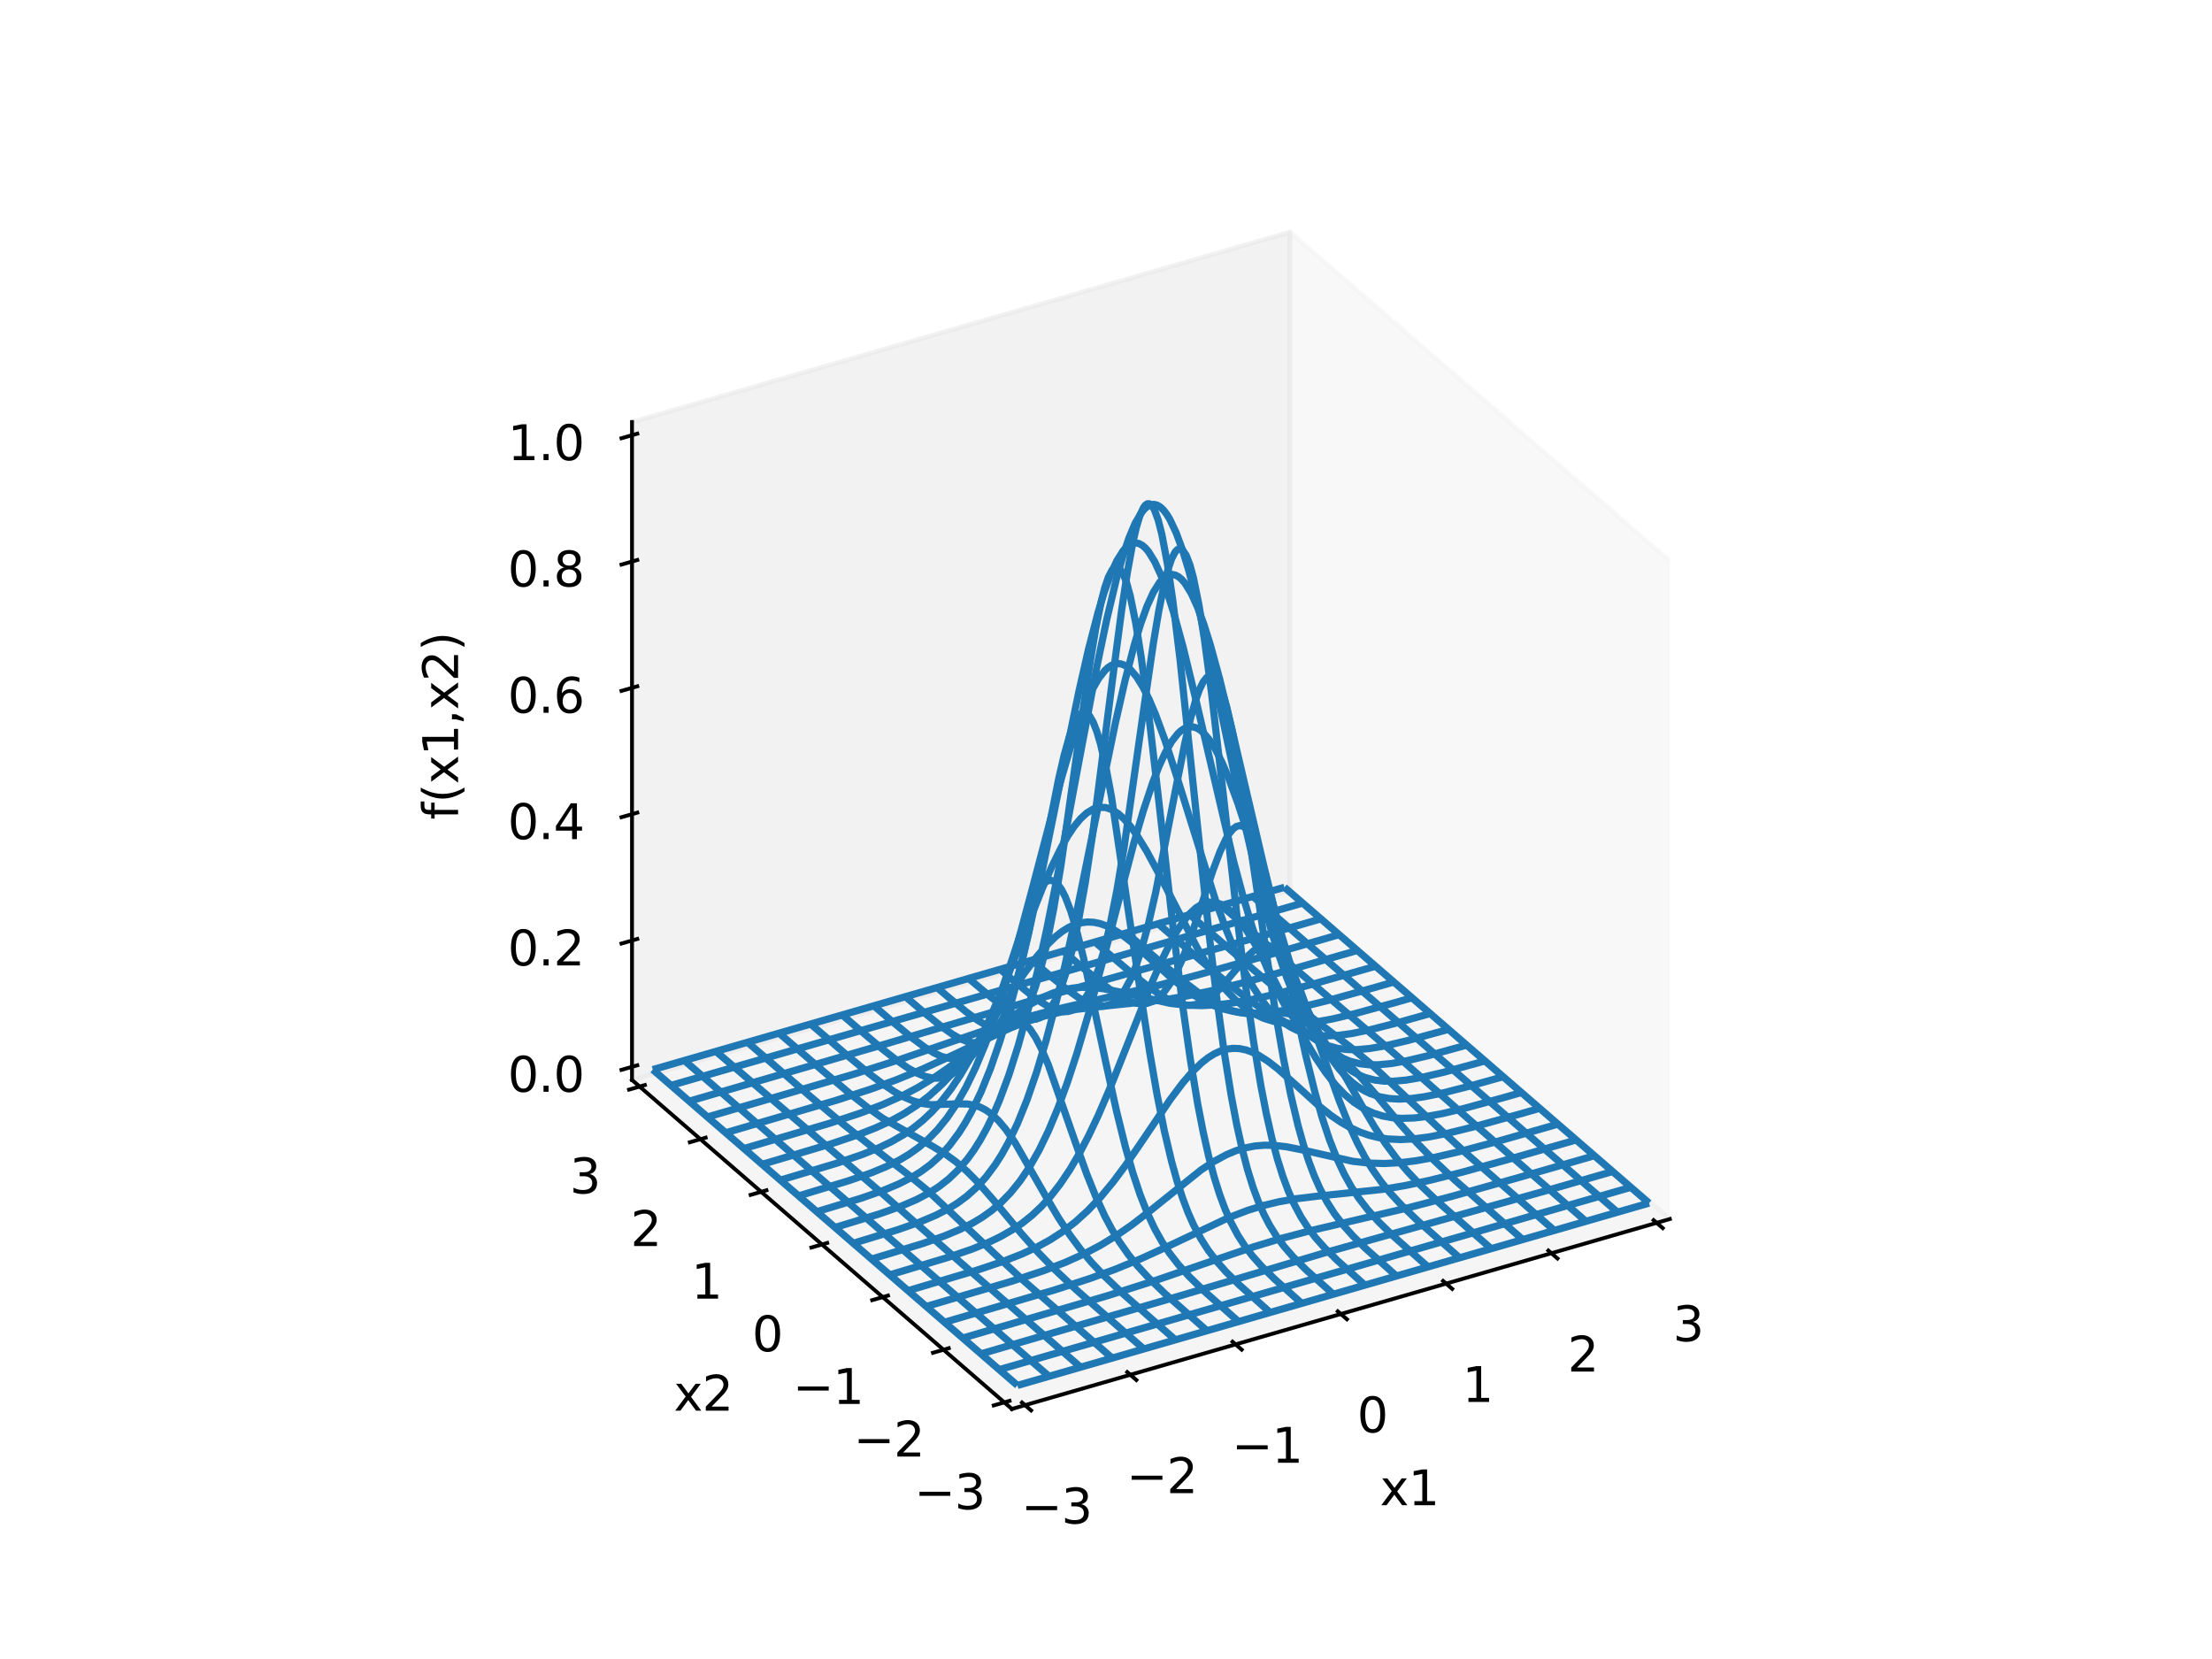 <?xml version="1.0" encoding="utf-8" standalone="no"?>
<!DOCTYPE svg PUBLIC "-//W3C//DTD SVG 1.1//EN"
  "http://www.w3.org/Graphics/SVG/1.1/DTD/svg11.dtd">
<svg xmlns:xlink="http://www.w3.org/1999/xlink" width="460.8pt" height="345.6pt" viewBox="0 0 460.8 345.6" xmlns="http://www.w3.org/2000/svg" version="1.1">
 <defs>
  <style type="text/css">*{stroke-linejoin: round; stroke-linecap: butt}</style>
 </defs>
 <g id="figure_1">
  <g id="patch_1">
   <path d="M 0 345.6 
L 460.8 345.6 
L 460.8 0 
L 0 0 
z
" style="fill: #ffffff"/>
  </g>
  <g id="patch_2">
   <path d="M 103.104 307.584 
L 369.216 307.584 
L 369.216 41.472 
L 103.104 41.472 
z
" style="fill: #ffffff"/>
  </g>
  <g id="pane3d_1">
   <g id="patch_3">
    <path d="M 347.853 253.945 
L 268.721 185.414 
L 268.721 48.353 
L 347.853 116.883 
" style="fill: #f2f2f2; opacity: 0.5; stroke: #f2f2f2; stroke-linejoin: miter"/>
   </g>
  </g>
  <g id="pane3d_2">
   <g id="patch_4">
    <path d="M 131.659 224.98 
L 268.721 185.414 
L 268.721 48.353 
L 131.659 87.919 
" style="fill: #e6e6e6; opacity: 0.5; stroke: #e6e6e6; stroke-linejoin: miter"/>
   </g>
  </g>
  <g id="pane3d_3">
   <g id="patch_5">
    <path d="M 210.792 293.511 
L 347.853 253.945 
L 268.721 185.414 
L 131.659 224.98 
" style="fill: #ececec; opacity: 0.5; stroke: #ececec; stroke-linejoin: miter"/>
   </g>
  </g>
  <g id="axis3d_1">
   <g id="line2d_1">
    <path d="M 347.853 253.945 
L 210.792 293.511 
" style="fill: none; stroke: #000000; stroke-width: 0.8; stroke-linecap: square"/>
   </g>
   <g id="xtick_1">
    <g id="line2d_2">
     <path d="M 212.9 292.172 
L 214.799 293.816 
" style="fill: none; stroke: #000000; stroke-width: 0.8; stroke-linecap: square"/>
    </g>
    <g id="text_1">
     <!-- −3 -->
     <g transform="translate(212.728 317.377) scale(0.1 -0.1)">
      <defs>
       <path id="DejaVuSans-2212" d="M 678 2272 
L 4684 2272 
L 4684 1741 
L 678 1741 
L 678 2272 
z
" transform="scale(0.016)"/>
       <path id="DejaVuSans-33" d="M 2597 2516 
Q 3050 2419 3304 2112 
Q 3559 1806 3559 1356 
Q 3559 666 3084 287 
Q 2609 -91 1734 -91 
Q 1441 -91 1130 -33 
Q 819 25 488 141 
L 488 750 
Q 750 597 1062 519 
Q 1375 441 1716 441 
Q 2309 441 2620 675 
Q 2931 909 2931 1356 
Q 2931 1769 2642 2001 
Q 2353 2234 1838 2234 
L 1294 2234 
L 1294 2753 
L 1863 2753 
Q 2328 2753 2575 2939 
Q 2822 3125 2822 3475 
Q 2822 3834 2567 4026 
Q 2313 4219 1838 4219 
Q 1578 4219 1281 4162 
Q 984 4106 628 3988 
L 628 4550 
Q 988 4650 1302 4700 
Q 1616 4750 1894 4750 
Q 2613 4750 3031 4423 
Q 3450 4097 3450 3541 
Q 3450 3153 3228 2886 
Q 3006 2619 2597 2516 
z
" transform="scale(0.016)"/>
      </defs>
      <use xlink:href="#DejaVuSans-2212"/>
      <use xlink:href="#DejaVuSans-33" x="83.789"/>
     </g>
    </g>
   </g>
   <g id="xtick_2">
    <g id="line2d_3">
     <path d="M 234.83 285.841 
L 236.729 287.486 
" style="fill: none; stroke: #000000; stroke-width: 0.8; stroke-linecap: square"/>
    </g>
    <g id="text_2">
     <!-- −2 -->
     <g transform="translate(234.657 311.046) scale(0.1 -0.1)">
      <defs>
       <path id="DejaVuSans-32" d="M 1228 531 
L 3431 531 
L 3431 0 
L 469 0 
L 469 531 
Q 828 903 1448 1529 
Q 2069 2156 2228 2338 
Q 2531 2678 2651 2914 
Q 2772 3150 2772 3378 
Q 2772 3750 2511 3984 
Q 2250 4219 1831 4219 
Q 1534 4219 1204 4116 
Q 875 4013 500 3803 
L 500 4441 
Q 881 4594 1212 4672 
Q 1544 4750 1819 4750 
Q 2544 4750 2975 4387 
Q 3406 4025 3406 3419 
Q 3406 3131 3298 2873 
Q 3191 2616 2906 2266 
Q 2828 2175 2409 1742 
Q 1991 1309 1228 531 
z
" transform="scale(0.016)"/>
      </defs>
      <use xlink:href="#DejaVuSans-2212"/>
      <use xlink:href="#DejaVuSans-32" x="83.789"/>
     </g>
    </g>
   </g>
   <g id="xtick_3">
    <g id="line2d_4">
     <path d="M 256.759 279.51 
L 258.659 281.155 
" style="fill: none; stroke: #000000; stroke-width: 0.8; stroke-linecap: square"/>
    </g>
    <g id="text_3">
     <!-- −1 -->
     <g transform="translate(256.587 304.716) scale(0.1 -0.1)">
      <defs>
       <path id="DejaVuSans-31" d="M 794 531 
L 1825 531 
L 1825 4091 
L 703 3866 
L 703 4441 
L 1819 4666 
L 2450 4666 
L 2450 531 
L 3481 531 
L 3481 0 
L 794 0 
L 794 531 
z
" transform="scale(0.016)"/>
      </defs>
      <use xlink:href="#DejaVuSans-2212"/>
      <use xlink:href="#DejaVuSans-31" x="83.789"/>
     </g>
    </g>
   </g>
   <g id="xtick_4">
    <g id="line2d_5">
     <path d="M 278.689 273.18 
L 280.588 274.824 
" style="fill: none; stroke: #000000; stroke-width: 0.8; stroke-linecap: square"/>
    </g>
    <g id="text_4">
     <!-- 0 -->
     <g transform="translate(282.707 298.385) scale(0.1 -0.1)">
      <defs>
       <path id="DejaVuSans-30" d="M 2034 4250 
Q 1547 4250 1301 3770 
Q 1056 3291 1056 2328 
Q 1056 1369 1301 889 
Q 1547 409 2034 409 
Q 2525 409 2770 889 
Q 3016 1369 3016 2328 
Q 3016 3291 2770 3770 
Q 2525 4250 2034 4250 
z
M 2034 4750 
Q 2819 4750 3233 4129 
Q 3647 3509 3647 2328 
Q 3647 1150 3233 529 
Q 2819 -91 2034 -91 
Q 1250 -91 836 529 
Q 422 1150 422 2328 
Q 422 3509 836 4129 
Q 1250 4750 2034 4750 
z
" transform="scale(0.016)"/>
      </defs>
      <use xlink:href="#DejaVuSans-30"/>
     </g>
    </g>
   </g>
   <g id="xtick_5">
    <g id="line2d_6">
     <path d="M 300.619 266.849 
L 302.518 268.494 
" style="fill: none; stroke: #000000; stroke-width: 0.8; stroke-linecap: square"/>
    </g>
    <g id="text_5">
     <!-- 1 -->
     <g transform="translate(304.637 292.054) scale(0.1 -0.1)">
      <use xlink:href="#DejaVuSans-31"/>
     </g>
    </g>
   </g>
   <g id="xtick_6">
    <g id="line2d_7">
     <path d="M 322.549 260.519 
L 324.448 262.163 
" style="fill: none; stroke: #000000; stroke-width: 0.8; stroke-linecap: square"/>
    </g>
    <g id="text_6">
     <!-- 2 -->
     <g transform="translate(326.567 285.724) scale(0.1 -0.1)">
      <use xlink:href="#DejaVuSans-32"/>
     </g>
    </g>
   </g>
   <g id="xtick_7">
    <g id="line2d_8">
     <path d="M 344.479 254.188 
L 346.378 255.833 
" style="fill: none; stroke: #000000; stroke-width: 0.8; stroke-linecap: square"/>
    </g>
    <g id="text_7">
     <!-- 3 -->
     <g transform="translate(348.496 279.393) scale(0.1 -0.1)">
      <use xlink:href="#DejaVuSans-33"/>
     </g>
    </g>
   </g>
   <g id="text_8">
    <!-- x1 -->
    <g transform="translate(287.455 313.571) scale(0.1 -0.1)">
     <defs>
      <path id="DejaVuSans-78" d="M 3513 3500 
L 2247 1797 
L 3578 0 
L 2900 0 
L 1881 1375 
L 863 0 
L 184 0 
L 1544 1831 
L 300 3500 
L 978 3500 
L 1906 2253 
L 2834 3500 
L 3513 3500 
z
" transform="scale(0.016)"/>
     </defs>
     <use xlink:href="#DejaVuSans-78"/>
     <use xlink:href="#DejaVuSans-31" x="59.18"/>
    </g>
   </g>
  </g>
  <g id="axis3d_2">
   <g id="line2d_9">
    <path d="M 131.659 224.98 
L 210.792 293.511 
" style="fill: none; stroke: #000000; stroke-width: 0.8; stroke-linecap: square"/>
   </g>
   <g id="xtick_8">
    <g id="line2d_10">
     <path d="M 210.305 291.824 
L 207.016 292.774 
" style="fill: none; stroke: #000000; stroke-width: 0.8; stroke-linecap: square"/>
    </g>
    <g id="text_9">
     <!-- −3 -->
     <g transform="translate(190.466 314.394) scale(0.1 -0.1)">
      <use xlink:href="#DejaVuSans-2212"/>
      <use xlink:href="#DejaVuSans-33" x="83.789"/>
     </g>
    </g>
   </g>
   <g id="xtick_9">
    <g id="line2d_11">
     <path d="M 197.644 280.859 
L 194.355 281.809 
" style="fill: none; stroke: #000000; stroke-width: 0.8; stroke-linecap: square"/>
    </g>
    <g id="text_10">
     <!-- −2 -->
     <g transform="translate(177.804 303.429) scale(0.1 -0.1)">
      <use xlink:href="#DejaVuSans-2212"/>
      <use xlink:href="#DejaVuSans-32" x="83.789"/>
     </g>
    </g>
   </g>
   <g id="xtick_10">
    <g id="line2d_12">
     <path d="M 184.983 269.894 
L 181.694 270.844 
" style="fill: none; stroke: #000000; stroke-width: 0.8; stroke-linecap: square"/>
    </g>
    <g id="text_11">
     <!-- −1 -->
     <g transform="translate(165.143 292.464) scale(0.1 -0.1)">
      <use xlink:href="#DejaVuSans-2212"/>
      <use xlink:href="#DejaVuSans-31" x="83.789"/>
     </g>
    </g>
   </g>
   <g id="xtick_11">
    <g id="line2d_13">
     <path d="M 172.322 258.929 
L 169.032 259.879 
" style="fill: none; stroke: #000000; stroke-width: 0.8; stroke-linecap: square"/>
    </g>
    <g id="text_12">
     <!-- 0 -->
     <g transform="translate(156.672 281.499) scale(0.1 -0.1)">
      <use xlink:href="#DejaVuSans-30"/>
     </g>
    </g>
   </g>
   <g id="xtick_12">
    <g id="line2d_14">
     <path d="M 159.661 247.964 
L 156.371 248.914 
" style="fill: none; stroke: #000000; stroke-width: 0.8; stroke-linecap: square"/>
    </g>
    <g id="text_13">
     <!-- 1 -->
     <g transform="translate(144.011 270.535) scale(0.1 -0.1)">
      <use xlink:href="#DejaVuSans-31"/>
     </g>
    </g>
   </g>
   <g id="xtick_13">
    <g id="line2d_15">
     <path d="M 146.999 236.999 
L 143.71 237.949 
" style="fill: none; stroke: #000000; stroke-width: 0.8; stroke-linecap: square"/>
    </g>
    <g id="text_14">
     <!-- 2 -->
     <g transform="translate(131.349 259.57) scale(0.1 -0.1)">
      <use xlink:href="#DejaVuSans-32"/>
     </g>
    </g>
   </g>
   <g id="xtick_14">
    <g id="line2d_16">
     <path d="M 134.338 226.034 
L 131.049 226.984 
" style="fill: none; stroke: #000000; stroke-width: 0.8; stroke-linecap: square"/>
    </g>
    <g id="text_15">
     <!-- 3 -->
     <g transform="translate(118.688 248.605) scale(0.1 -0.1)">
      <use xlink:href="#DejaVuSans-33"/>
     </g>
    </g>
   </g>
   <g id="text_16">
    <!-- x2 -->
    <g transform="translate(140.362 293.864) scale(0.1 -0.1)">
     <use xlink:href="#DejaVuSans-78"/>
     <use xlink:href="#DejaVuSans-32" x="59.18"/>
    </g>
   </g>
  </g>
  <g id="axis3d_3">
   <g id="line2d_17">
    <path d="M 131.659 224.98 
L 131.659 87.919 
" style="fill: none; stroke: #000000; stroke-width: 0.8; stroke-linecap: square"/>
   </g>
   <g id="xtick_15">
    <g id="line2d_18">
     <path d="M 132.756 221.923 
L 129.466 222.872 
" style="fill: none; stroke: #000000; stroke-width: 0.8; stroke-linecap: square"/>
    </g>
    <g id="text_17">
     <!-- 0.0 -->
     <g transform="translate(105.769 227.434) scale(0.1 -0.1)">
      <defs>
       <path id="DejaVuSans-2e" d="M 684 794 
L 1344 794 
L 1344 0 
L 684 0 
L 684 794 
z
" transform="scale(0.016)"/>
      </defs>
      <use xlink:href="#DejaVuSans-30"/>
      <use xlink:href="#DejaVuSans-2e" x="63.623"/>
      <use xlink:href="#DejaVuSans-30" x="95.41"/>
     </g>
    </g>
   </g>
   <g id="xtick_16">
    <g id="line2d_19">
     <path d="M 132.756 195.607 
L 129.466 196.556 
" style="fill: none; stroke: #000000; stroke-width: 0.8; stroke-linecap: square"/>
    </g>
    <g id="text_18">
     <!-- 0.2 -->
     <g transform="translate(105.769 201.119) scale(0.1 -0.1)">
      <use xlink:href="#DejaVuSans-30"/>
      <use xlink:href="#DejaVuSans-2e" x="63.623"/>
      <use xlink:href="#DejaVuSans-32" x="95.41"/>
     </g>
    </g>
   </g>
   <g id="xtick_17">
    <g id="line2d_20">
     <path d="M 132.756 169.291 
L 129.466 170.241 
" style="fill: none; stroke: #000000; stroke-width: 0.8; stroke-linecap: square"/>
    </g>
    <g id="text_19">
     <!-- 0.4 -->
     <g transform="translate(105.769 174.803) scale(0.1 -0.1)">
      <defs>
       <path id="DejaVuSans-34" d="M 2419 4116 
L 825 1625 
L 2419 1625 
L 2419 4116 
z
M 2253 4666 
L 3047 4666 
L 3047 1625 
L 3713 1625 
L 3713 1100 
L 3047 1100 
L 3047 0 
L 2419 0 
L 2419 1100 
L 313 1100 
L 313 1709 
L 2253 4666 
z
" transform="scale(0.016)"/>
      </defs>
      <use xlink:href="#DejaVuSans-30"/>
      <use xlink:href="#DejaVuSans-2e" x="63.623"/>
      <use xlink:href="#DejaVuSans-34" x="95.41"/>
     </g>
    </g>
   </g>
   <g id="xtick_18">
    <g id="line2d_21">
     <path d="M 132.756 142.975 
L 129.466 143.925 
" style="fill: none; stroke: #000000; stroke-width: 0.8; stroke-linecap: square"/>
    </g>
    <g id="text_20">
     <!-- 0.6 -->
     <g transform="translate(105.769 148.487) scale(0.1 -0.1)">
      <defs>
       <path id="DejaVuSans-36" d="M 2113 2584 
Q 1688 2584 1439 2293 
Q 1191 2003 1191 1497 
Q 1191 994 1439 701 
Q 1688 409 2113 409 
Q 2538 409 2786 701 
Q 3034 994 3034 1497 
Q 3034 2003 2786 2293 
Q 2538 2584 2113 2584 
z
M 3366 4563 
L 3366 3988 
Q 3128 4100 2886 4159 
Q 2644 4219 2406 4219 
Q 1781 4219 1451 3797 
Q 1122 3375 1075 2522 
Q 1259 2794 1537 2939 
Q 1816 3084 2150 3084 
Q 2853 3084 3261 2657 
Q 3669 2231 3669 1497 
Q 3669 778 3244 343 
Q 2819 -91 2113 -91 
Q 1303 -91 875 529 
Q 447 1150 447 2328 
Q 447 3434 972 4092 
Q 1497 4750 2381 4750 
Q 2619 4750 2861 4703 
Q 3103 4656 3366 4563 
z
" transform="scale(0.016)"/>
      </defs>
      <use xlink:href="#DejaVuSans-30"/>
      <use xlink:href="#DejaVuSans-2e" x="63.623"/>
      <use xlink:href="#DejaVuSans-36" x="95.41"/>
     </g>
    </g>
   </g>
   <g id="xtick_19">
    <g id="line2d_22">
     <path d="M 132.756 116.659 
L 129.466 117.609 
" style="fill: none; stroke: #000000; stroke-width: 0.8; stroke-linecap: square"/>
    </g>
    <g id="text_21">
     <!-- 0.8 -->
     <g transform="translate(105.769 122.171) scale(0.1 -0.1)">
      <defs>
       <path id="DejaVuSans-38" d="M 2034 2216 
Q 1584 2216 1326 1975 
Q 1069 1734 1069 1313 
Q 1069 891 1326 650 
Q 1584 409 2034 409 
Q 2484 409 2743 651 
Q 3003 894 3003 1313 
Q 3003 1734 2745 1975 
Q 2488 2216 2034 2216 
z
M 1403 2484 
Q 997 2584 770 2862 
Q 544 3141 544 3541 
Q 544 4100 942 4425 
Q 1341 4750 2034 4750 
Q 2731 4750 3128 4425 
Q 3525 4100 3525 3541 
Q 3525 3141 3298 2862 
Q 3072 2584 2669 2484 
Q 3125 2378 3379 2068 
Q 3634 1759 3634 1313 
Q 3634 634 3220 271 
Q 2806 -91 2034 -91 
Q 1263 -91 848 271 
Q 434 634 434 1313 
Q 434 1759 690 2068 
Q 947 2378 1403 2484 
z
M 1172 3481 
Q 1172 3119 1398 2916 
Q 1625 2713 2034 2713 
Q 2441 2713 2670 2916 
Q 2900 3119 2900 3481 
Q 2900 3844 2670 4047 
Q 2441 4250 2034 4250 
Q 1625 4250 1398 4047 
Q 1172 3844 1172 3481 
z
" transform="scale(0.016)"/>
      </defs>
      <use xlink:href="#DejaVuSans-30"/>
      <use xlink:href="#DejaVuSans-2e" x="63.623"/>
      <use xlink:href="#DejaVuSans-38" x="95.41"/>
     </g>
    </g>
   </g>
   <g id="xtick_20">
    <g id="line2d_23">
     <path d="M 132.756 90.344 
L 129.466 91.293 
" style="fill: none; stroke: #000000; stroke-width: 0.8; stroke-linecap: square"/>
    </g>
    <g id="text_22">
     <!-- 1.0 -->
     <g transform="translate(105.769 95.855) scale(0.1 -0.1)">
      <use xlink:href="#DejaVuSans-31"/>
      <use xlink:href="#DejaVuSans-2e" x="63.623"/>
      <use xlink:href="#DejaVuSans-30" x="95.41"/>
     </g>
    </g>
   </g>
   <g id="text_23">
    <!-- f(x1,x2) -->
    <g transform="translate(95.422 170.757) rotate(-90) scale(0.1 -0.1)">
     <defs>
      <path id="DejaVuSans-66" d="M 2375 4863 
L 2375 4384 
L 1825 4384 
Q 1516 4384 1395 4259 
Q 1275 4134 1275 3809 
L 1275 3500 
L 2222 3500 
L 2222 3053 
L 1275 3053 
L 1275 0 
L 697 0 
L 697 3053 
L 147 3053 
L 147 3500 
L 697 3500 
L 697 3744 
Q 697 4328 969 4595 
Q 1241 4863 1831 4863 
L 2375 4863 
z
" transform="scale(0.016)"/>
      <path id="DejaVuSans-28" d="M 1984 4856 
Q 1566 4138 1362 3434 
Q 1159 2731 1159 2009 
Q 1159 1288 1364 580 
Q 1569 -128 1984 -844 
L 1484 -844 
Q 1016 -109 783 600 
Q 550 1309 550 2009 
Q 550 2706 781 3412 
Q 1013 4119 1484 4856 
L 1984 4856 
z
" transform="scale(0.016)"/>
      <path id="DejaVuSans-2c" d="M 750 794 
L 1409 794 
L 1409 256 
L 897 -744 
L 494 -744 
L 750 256 
L 750 794 
z
" transform="scale(0.016)"/>
      <path id="DejaVuSans-29" d="M 513 4856 
L 1013 4856 
Q 1481 4119 1714 3412 
Q 1947 2706 1947 2009 
Q 1947 1309 1714 600 
Q 1481 -109 1013 -844 
L 513 -844 
Q 928 -128 1133 580 
Q 1338 1288 1338 2009 
Q 1338 2731 1133 3434 
Q 928 4138 513 4856 
z
" transform="scale(0.016)"/>
     </defs>
     <use xlink:href="#DejaVuSans-66"/>
     <use xlink:href="#DejaVuSans-28" x="35.205"/>
     <use xlink:href="#DejaVuSans-78" x="74.219"/>
     <use xlink:href="#DejaVuSans-31" x="133.398"/>
     <use xlink:href="#DejaVuSans-2c" x="197.021"/>
     <use xlink:href="#DejaVuSans-78" x="228.809"/>
     <use xlink:href="#DejaVuSans-32" x="287.988"/>
     <use xlink:href="#DejaVuSans-29" x="351.611"/>
    </g>
   </g>
  </g>
  <g id="axes_1">
   <g id="Line3DCollection_1">
    <path d="M 211.95 288.608 
L 343.529 250.624 
L 343.529 250.624 
" clip-path="url(#p1881618686)" style="fill: none; stroke: #1f77b4; stroke-width: 1.5"/>
    <path d="M 208.152 285.318 
L 339.731 247.335 
L 339.731 247.335 
" clip-path="url(#p1881618686)" style="fill: none; stroke: #1f77b4; stroke-width: 1.5"/>
    <path d="M 204.353 282.029 
L 245.143 270.141 
L 276.722 260.759 
L 322.117 248.032 
L 335.932 244.045 
L 335.932 244.045 
" clip-path="url(#p1881618686)" style="fill: none; stroke: #1f77b4; stroke-width: 1.5"/>
    <path d="M 200.555 278.739 
L 230.818 269.887 
L 240.687 266.748 
L 250.555 263.353 
L 261.081 259.757 
L 267.003 257.96 
L 272.924 256.387 
L 281.476 254.386 
L 293.318 251.609 
L 302.529 249.197 
L 316.345 245.305 
L 332.134 240.756 
L 332.134 240.756 
" clip-path="url(#p1881618686)" style="fill: none; stroke: #1f77b4; stroke-width: 1.5"/>
    <path d="M 196.757 275.449 
L 219.783 268.688 
L 227.02 266.34 
L 232.283 264.427 
L 237.546 262.27 
L 242.809 259.863 
L 255.967 253.648 
L 259.915 252.138 
L 263.204 251.12 
L 266.494 250.33 
L 269.783 249.748 
L 274.388 249.19 
L 288.204 247.741 
L 292.809 246.955 
L 298.073 245.829 
L 304.652 244.174 
L 315.178 241.249 
L 328.336 237.466 
L 328.336 237.466 
" clip-path="url(#p1881618686)" style="fill: none; stroke: #1f77b4; stroke-width: 1.5"/>
    <path d="M 192.958 272.159 
L 210.722 266.918 
L 217.301 264.744 
L 221.906 262.98 
L 225.853 261.203 
L 229.143 259.474 
L 232.432 257.48 
L 235.722 255.211 
L 239.669 252.171 
L 250.195 243.726 
L 252.827 241.985 
L 255.458 240.559 
L 257.432 239.73 
L 259.406 239.123 
L 261.379 238.739 
L 263.353 238.569 
L 265.327 238.595 
L 267.958 238.884 
L 271.248 239.539 
L 281.774 241.917 
L 285.064 242.286 
L 288.353 242.381 
L 291.643 242.211 
L 294.932 241.812 
L 298.88 241.097 
L 304.143 239.873 
L 311.38 237.932 
L 324.537 234.175 
L 324.537 234.175 
" clip-path="url(#p1881618686)" style="fill: none; stroke: #1f77b4; stroke-width: 1.5"/>
    <path d="M 189.16 268.867 
L 203.634 264.562 
L 208.897 262.795 
L 212.844 261.253 
L 216.134 259.726 
L 218.765 258.276 
L 221.397 256.565 
L 224.028 254.536 
L 226.66 252.142 
L 229.292 249.356 
L 231.923 246.175 
L 234.555 242.639 
L 238.502 236.864 
L 243.765 229.073 
L 246.397 225.572 
L 248.371 223.287 
L 250.344 221.379 
L 251.66 220.348 
L 252.976 219.526 
L 254.292 218.923 
L 255.607 218.543 
L 256.923 218.386 
L 258.239 218.449 
L 259.555 218.72 
L 260.871 219.187 
L 262.186 219.832 
L 264.16 221.087 
L 266.134 222.616 
L 269.423 225.535 
L 274.686 230.313 
L 277.318 232.408 
L 279.292 233.759 
L 281.265 234.896 
L 283.239 235.81 
L 285.213 236.501 
L 287.186 236.981 
L 289.16 237.269 
L 291.792 237.39 
L 294.423 237.263 
L 297.713 236.839 
L 301.66 236.061 
L 306.923 234.762 
L 316.134 232.204 
L 320.739 230.884 
L 320.739 230.884 
" clip-path="url(#p1881618686)" style="fill: none; stroke: #1f77b4; stroke-width: 1.5"/>
    <path d="M 185.362 265.574 
L 197.204 262.025 
L 202.467 260.22 
L 205.756 258.888 
L 208.388 257.628 
L 211.02 256.119 
L 212.993 254.77 
L 214.967 253.189 
L 216.941 251.331 
L 218.914 249.151 
L 220.888 246.61 
L 222.862 243.672 
L 224.835 240.318 
L 226.809 236.544 
L 228.783 232.366 
L 231.414 226.248 
L 234.704 217.986 
L 239.967 204.69 
L 241.941 200.181 
L 243.914 196.184 
L 245.23 193.88 
L 246.546 191.911 
L 247.862 190.308 
L 249.178 189.098 
L 250.493 188.298 
L 251.809 187.919 
L 253.125 187.958 
L 254.441 188.409 
L 255.756 189.252 
L 257.072 190.462 
L 258.388 192.006 
L 259.704 193.846 
L 261.678 197.063 
L 264.309 201.954 
L 272.204 217.223 
L 274.178 220.507 
L 276.151 223.414 
L 278.125 225.91 
L 280.099 227.984 
L 282.072 229.647 
L 284.046 230.924 
L 286.02 231.853 
L 287.993 232.474 
L 289.967 232.833 
L 291.941 232.974 
L 294.572 232.894 
L 297.204 232.584 
L 300.493 231.975 
L 305.099 230.879 
L 312.993 228.717 
L 316.941 227.591 
L 316.941 227.591 
" clip-path="url(#p1881618686)" style="fill: none; stroke: #1f77b4; stroke-width: 1.5"/>
    <path d="M 181.563 262.281 
L 192.09 259.093 
L 196.695 257.482 
L 199.984 256.11 
L 202.616 254.784 
L 204.59 253.597 
L 206.563 252.189 
L 208.537 250.504 
L 210.511 248.477 
L 212.484 246.039 
L 214.458 243.121 
L 216.432 239.654 
L 218.405 235.583 
L 220.379 230.866 
L 222.353 225.489 
L 224.326 219.466 
L 226.958 210.532 
L 230.248 198.279 
L 236.169 175.754 
L 238.142 169.005 
L 240.116 163.062 
L 241.432 159.664 
L 242.748 156.791 
L 244.063 154.493 
L 245.379 152.811 
L 246.037 152.211 
L 246.695 151.773 
L 247.353 151.501 
L 248.011 151.393 
L 248.669 151.451 
L 249.327 151.672 
L 249.984 152.054 
L 250.642 152.594 
L 251.958 154.132 
L 253.274 156.246 
L 254.59 158.884 
L 255.905 161.985 
L 257.879 167.353 
L 260.511 175.456 
L 268.405 200.698 
L 270.379 206.172 
L 272.353 211.055 
L 274.327 215.293 
L 276.3 218.87 
L 277.616 220.894 
L 278.932 222.642 
L 280.248 224.129 
L 281.563 225.372 
L 282.879 226.391 
L 284.195 227.206 
L 285.511 227.839 
L 287.484 228.491 
L 289.458 228.845 
L 291.432 228.961 
L 294.063 228.833 
L 296.695 228.475 
L 300.642 227.667 
L 305.905 226.324 
L 313.142 224.297 
L 313.142 224.297 
" clip-path="url(#p1881618686)" style="fill: none; stroke: #1f77b4; stroke-width: 1.5"/>
    <path d="M 177.765 258.988 
L 186.975 256.189 
L 191.581 254.577 
L 194.87 253.194 
L 197.502 251.843 
L 199.475 250.619 
L 201.449 249.152 
L 203.423 247.372 
L 205.397 245.202 
L 207.37 242.554 
L 208.686 240.479 
L 210.002 238.123 
L 211.976 234.007 
L 213.949 229.122 
L 215.923 223.406 
L 217.897 216.827 
L 219.87 209.39 
L 221.844 201.15 
L 224.476 189.105 
L 228.423 169.677 
L 232.37 150.527 
L 234.344 141.863 
L 236.318 134.254 
L 237.633 129.921 
L 238.949 126.274 
L 240.265 123.382 
L 241.581 121.297 
L 242.239 120.569 
L 242.897 120.055 
L 243.554 119.757 
L 244.212 119.675 
L 244.87 119.809 
L 245.528 120.157 
L 246.186 120.716 
L 246.844 121.483 
L 248.16 123.615 
L 249.476 126.502 
L 250.791 130.075 
L 252.107 134.255 
L 254.081 141.464 
L 256.712 152.314 
L 264.607 186.087 
L 266.581 193.435 
L 268.554 200.008 
L 270.528 205.736 
L 272.502 210.598 
L 273.818 213.367 
L 275.133 215.775 
L 276.449 217.84 
L 277.765 219.586 
L 279.081 221.039 
L 280.397 222.225 
L 281.712 223.172 
L 283.028 223.906 
L 284.344 224.455 
L 286.318 224.983 
L 288.291 225.223 
L 290.265 225.239 
L 292.897 225.006 
L 296.186 224.439 
L 300.791 223.356 
L 308.028 221.378 
L 309.344 221.004 
L 309.344 221.004 
" clip-path="url(#p1881618686)" style="fill: none; stroke: #1f77b4; stroke-width: 1.5"/>
    <path d="M 173.967 255.697 
L 183.177 252.885 
L 187.782 251.247 
L 191.072 249.823 
L 193.703 248.416 
L 195.677 247.131 
L 197.651 245.579 
L 199.625 243.685 
L 201.598 241.364 
L 202.914 239.533 
L 204.23 237.44 
L 205.546 235.055 
L 206.861 232.349 
L 208.177 229.294 
L 210.151 224.002 
L 212.125 217.801 
L 214.098 210.656 
L 216.072 202.573 
L 218.046 193.611 
L 220.677 180.503 
L 224.625 159.352 
L 228.572 138.506 
L 230.546 129.08 
L 232.519 120.808 
L 233.835 116.102 
L 235.151 112.148 
L 236.467 109.019 
L 237.782 106.774 
L 238.44 105.995 
L 239.098 105.451 
L 239.756 105.142 
L 240.414 105.071 
L 241.072 105.235 
L 241.73 105.634 
L 242.388 106.264 
L 243.046 107.12 
L 243.703 108.198 
L 245.019 110.988 
L 246.335 114.568 
L 247.651 118.857 
L 249.625 126.414 
L 251.598 135.004 
L 254.888 150.616 
L 259.493 172.49 
L 262.125 183.776 
L 264.098 191.316 
L 266.072 197.95 
L 268.046 203.639 
L 269.361 206.909 
L 270.677 209.775 
L 271.993 212.255 
L 273.309 214.372 
L 274.625 216.154 
L 275.94 217.63 
L 277.256 218.829 
L 278.572 219.781 
L 279.888 220.515 
L 281.203 221.06 
L 283.177 221.577 
L 285.151 221.805 
L 287.125 221.809 
L 289.756 221.561 
L 293.046 220.979 
L 297.651 219.885 
L 305.546 217.713 
L 305.546 217.713 
" clip-path="url(#p1881618686)" style="fill: none; stroke: #1f77b4; stroke-width: 1.5"/>
    <path d="M 170.168 252.409 
L 179.379 249.61 
L 183.984 247.998 
L 187.274 246.615 
L 189.905 245.264 
L 191.879 244.04 
L 193.852 242.573 
L 195.826 240.793 
L 197.8 238.623 
L 199.774 235.975 
L 201.089 233.9 
L 202.405 231.544 
L 204.379 227.428 
L 206.352 222.543 
L 208.326 216.827 
L 210.3 210.248 
L 212.274 202.811 
L 214.247 194.571 
L 216.879 182.526 
L 220.826 163.098 
L 224.774 143.948 
L 226.747 135.284 
L 228.721 127.675 
L 230.037 123.342 
L 231.352 119.695 
L 232.668 116.803 
L 233.984 114.718 
L 234.642 113.99 
L 235.3 113.476 
L 235.958 113.178 
L 236.616 113.096 
L 237.274 113.23 
L 237.931 113.578 
L 238.589 114.137 
L 239.247 114.904 
L 240.563 117.036 
L 241.879 119.923 
L 243.195 123.496 
L 244.51 127.676 
L 246.484 134.885 
L 249.116 145.735 
L 257.01 179.508 
L 258.984 186.856 
L 260.958 193.429 
L 262.931 199.157 
L 264.905 204.019 
L 266.221 206.788 
L 267.537 209.196 
L 268.853 211.261 
L 270.168 213.007 
L 271.484 214.46 
L 272.8 215.646 
L 274.116 216.593 
L 275.431 217.327 
L 276.747 217.876 
L 278.721 218.404 
L 280.695 218.644 
L 282.668 218.66 
L 285.3 218.427 
L 288.589 217.86 
L 293.195 216.777 
L 300.431 214.799 
L 301.747 214.425 
L 301.747 214.425 
" clip-path="url(#p1881618686)" style="fill: none; stroke: #1f77b4; stroke-width: 1.5"/>
    <path d="M 166.37 249.123 
L 176.896 245.935 
L 181.501 244.324 
L 184.791 242.952 
L 187.423 241.626 
L 189.396 240.439 
L 191.37 239.031 
L 193.344 237.346 
L 195.317 235.319 
L 197.291 232.882 
L 199.265 229.963 
L 201.238 226.496 
L 203.212 222.425 
L 205.186 217.708 
L 207.159 212.331 
L 209.133 206.308 
L 211.765 197.374 
L 215.054 185.121 
L 220.975 162.596 
L 222.949 155.847 
L 224.923 149.904 
L 226.238 146.506 
L 227.554 143.633 
L 228.87 141.335 
L 230.186 139.653 
L 230.844 139.053 
L 231.501 138.615 
L 232.159 138.343 
L 232.817 138.236 
L 233.475 138.293 
L 234.133 138.514 
L 234.791 138.896 
L 235.449 139.436 
L 236.765 140.974 
L 238.08 143.088 
L 239.396 145.726 
L 240.712 148.827 
L 242.686 154.195 
L 245.317 162.298 
L 253.212 187.54 
L 255.186 193.014 
L 257.159 197.897 
L 259.133 202.135 
L 261.107 205.712 
L 262.423 207.736 
L 263.738 209.484 
L 265.054 210.971 
L 266.37 212.214 
L 267.686 213.233 
L 269.002 214.048 
L 270.317 214.681 
L 272.291 215.333 
L 274.265 215.687 
L 276.238 215.803 
L 278.87 215.675 
L 281.502 215.318 
L 285.449 214.509 
L 290.712 213.166 
L 297.949 211.139 
L 297.949 211.139 
" clip-path="url(#p1881618686)" style="fill: none; stroke: #1f77b4; stroke-width: 1.5"/>
    <path d="M 162.572 245.838 
L 174.414 242.288 
L 179.677 240.483 
L 182.966 239.151 
L 185.598 237.891 
L 188.229 236.382 
L 190.203 235.033 
L 192.177 233.452 
L 194.15 231.594 
L 196.124 229.415 
L 198.098 226.873 
L 200.072 223.935 
L 202.045 220.581 
L 204.019 216.807 
L 205.993 212.629 
L 208.624 206.511 
L 211.914 198.249 
L 217.177 184.953 
L 219.151 180.444 
L 221.124 176.448 
L 222.44 174.144 
L 223.756 172.174 
L 225.072 170.571 
L 226.387 169.361 
L 227.703 168.562 
L 229.019 168.182 
L 230.335 168.221 
L 231.651 168.672 
L 232.966 169.515 
L 234.282 170.725 
L 235.598 172.269 
L 236.914 174.109 
L 238.887 177.326 
L 241.519 182.217 
L 249.414 197.486 
L 251.387 200.77 
L 253.361 203.677 
L 255.335 206.173 
L 257.308 208.247 
L 259.282 209.91 
L 261.256 211.188 
L 263.229 212.116 
L 265.203 212.737 
L 267.177 213.096 
L 269.151 213.238 
L 271.782 213.157 
L 274.414 212.847 
L 277.703 212.239 
L 282.308 211.142 
L 290.203 208.98 
L 294.151 207.854 
L 294.151 207.854 
" clip-path="url(#p1881618686)" style="fill: none; stroke: #1f77b4; stroke-width: 1.5"/>
    <path d="M 158.773 242.551 
L 173.247 238.247 
L 178.51 236.479 
L 182.457 234.937 
L 185.747 233.41 
L 188.378 231.96 
L 191.01 230.249 
L 193.642 228.22 
L 196.273 225.827 
L 198.905 223.04 
L 201.536 219.859 
L 204.168 216.323 
L 208.115 210.549 
L 213.378 202.757 
L 216.01 199.256 
L 217.984 196.971 
L 219.957 195.063 
L 221.273 194.032 
L 222.589 193.21 
L 223.905 192.607 
L 225.221 192.227 
L 226.536 192.071 
L 227.852 192.133 
L 229.168 192.404 
L 230.484 192.871 
L 231.8 193.516 
L 233.773 194.771 
L 235.747 196.3 
L 239.036 199.219 
L 244.3 203.998 
L 246.931 206.092 
L 248.905 207.444 
L 250.878 208.581 
L 252.852 209.494 
L 254.826 210.185 
L 256.8 210.666 
L 258.773 210.953 
L 261.405 211.074 
L 264.036 210.947 
L 267.326 210.523 
L 271.273 209.746 
L 276.536 208.447 
L 285.747 205.888 
L 290.352 204.568 
L 290.352 204.568 
" clip-path="url(#p1881618686)" style="fill: none; stroke: #1f77b4; stroke-width: 1.5"/>
    <path d="M 154.975 239.264 
L 172.738 234.023 
L 179.317 231.849 
L 183.922 230.085 
L 187.87 228.308 
L 191.159 226.579 
L 194.449 224.585 
L 197.738 222.316 
L 201.685 219.276 
L 212.212 210.831 
L 214.843 209.09 
L 217.475 207.664 
L 219.449 206.835 
L 221.422 206.228 
L 223.396 205.844 
L 225.37 205.675 
L 227.343 205.7 
L 229.975 205.99 
L 233.264 206.644 
L 243.791 209.022 
L 247.08 209.392 
L 250.37 209.486 
L 253.659 209.316 
L 256.949 208.917 
L 260.896 208.202 
L 266.159 206.979 
L 273.396 205.037 
L 286.554 201.281 
L 286.554 201.281 
" clip-path="url(#p1881618686)" style="fill: none; stroke: #1f77b4; stroke-width: 1.5"/>
    <path d="M 151.176 235.976 
L 174.203 229.214 
L 181.44 226.867 
L 186.703 224.953 
L 191.966 222.796 
L 197.229 220.39 
L 210.387 214.174 
L 214.334 212.665 
L 217.624 211.646 
L 220.913 210.856 
L 224.203 210.274 
L 228.808 209.716 
L 242.624 208.267 
L 247.229 207.481 
L 252.492 206.355 
L 259.071 204.701 
L 269.598 201.775 
L 282.755 197.992 
L 282.755 197.992 
" clip-path="url(#p1881618686)" style="fill: none; stroke: #1f77b4; stroke-width: 1.5"/>
    <path d="M 147.378 232.687 
L 177.641 223.835 
L 187.51 220.695 
L 197.378 217.301 
L 207.904 213.705 
L 213.825 211.907 
L 219.747 210.334 
L 228.299 208.333 
L 240.141 205.556 
L 249.352 203.144 
L 263.168 199.252 
L 278.957 194.703 
L 278.957 194.703 
" clip-path="url(#p1881618686)" style="fill: none; stroke: #1f77b4; stroke-width: 1.5"/>
    <path d="M 143.58 229.397 
L 184.369 217.509 
L 215.948 208.127 
L 261.343 195.401 
L 275.159 191.414 
L 275.159 191.414 
" clip-path="url(#p1881618686)" style="fill: none; stroke: #1f77b4; stroke-width: 1.5"/>
    <path d="M 139.781 226.108 
L 271.36 188.124 
L 271.36 188.124 
" clip-path="url(#p1881618686)" style="fill: none; stroke: #1f77b4; stroke-width: 1.5"/>
    <path d="M 135.983 222.818 
L 267.562 184.835 
L 267.562 184.835 
" clip-path="url(#p1881618686)" style="fill: none; stroke: #1f77b4; stroke-width: 1.5"/>
    <path d="M 211.95 288.608 
L 135.983 222.818 
L 135.983 222.818 
" clip-path="url(#p1881618686)" style="fill: none; stroke: #1f77b4; stroke-width: 1.5"/>
    <path d="M 218.529 286.709 
L 142.562 220.919 
L 142.562 220.919 
" clip-path="url(#p1881618686)" style="fill: none; stroke: #1f77b4; stroke-width: 1.5"/>
    <path d="M 225.108 284.81 
L 200.039 262.953 
L 184.086 248.892 
L 149.901 219.678 
L 149.141 219.02 
L 149.141 219.02 
" clip-path="url(#p1881618686)" style="fill: none; stroke: #1f77b4; stroke-width: 1.5"/>
    <path d="M 231.687 282.91 
L 213.455 266.981 
L 207.378 261.36 
L 193.324 248.089 
L 189.145 244.663 
L 181.929 239.145 
L 175.851 234.336 
L 169.014 228.598 
L 155.72 217.121 
L 155.72 217.121 
" clip-path="url(#p1881618686)" style="fill: none; stroke: #1f77b4; stroke-width: 1.5"/>
    <path d="M 238.266 281.011 
L 224.212 268.695 
L 219.654 264.397 
L 216.236 260.879 
L 212.817 257.038 
L 207.119 250.188 
L 203.701 246.286 
L 201.422 243.992 
L 199.143 242.018 
L 196.864 240.365 
L 194.205 238.761 
L 183.949 232.996 
L 180.911 230.844 
L 177.112 227.87 
L 171.415 223.088 
L 162.299 215.221 
L 162.299 215.221 
" clip-path="url(#p1881618686)" style="fill: none; stroke: #1f77b4; stroke-width: 1.5"/>
    <path d="M 244.845 279.11 
L 233.83 269.424 
L 230.031 265.796 
L 227.372 262.975 
L 225.093 260.263 
L 222.814 257.198 
L 220.535 253.74 
L 217.877 249.251 
L 211.419 237.982 
L 209.52 235.25 
L 208.001 233.448 
L 206.482 232.032 
L 205.342 231.231 
L 204.203 230.645 
L 203.063 230.253 
L 201.544 229.986 
L 199.644 229.946 
L 193.947 230.133 
L 192.048 229.86 
L 190.149 229.315 
L 188.249 228.501 
L 186.35 227.449 
L 184.071 225.937 
L 181.033 223.633 
L 176.474 219.858 
L 168.878 213.321 
L 168.878 213.321 
" clip-path="url(#p1881618686)" style="fill: none; stroke: #1f77b4; stroke-width: 1.5"/>
    <path d="M 251.424 277.209 
L 242.688 269.497 
L 239.269 266.201 
L 236.99 263.733 
L 235.091 261.394 
L 233.192 258.689 
L 231.672 256.188 
L 230.153 253.333 
L 228.254 249.217 
L 226.355 244.488 
L 224.076 238.134 
L 218.378 221.818 
L 216.859 218.296 
L 215.719 216.111 
L 214.58 214.382 
L 213.44 213.143 
L 212.681 212.598 
L 211.921 212.273 
L 211.161 212.164 
L 210.402 212.257 
L 209.642 212.537 
L 208.502 213.266 
L 207.363 214.295 
L 205.844 215.989 
L 201.286 221.388 
L 199.766 222.766 
L 198.627 223.559 
L 197.487 224.13 
L 196.348 224.477 
L 195.208 224.609 
L 194.069 224.542 
L 192.549 224.178 
L 191.03 223.551 
L 189.131 222.484 
L 186.852 220.913 
L 183.813 218.53 
L 178.116 213.713 
L 175.457 211.42 
L 175.457 211.42 
" clip-path="url(#p1881618686)" style="fill: none; stroke: #1f77b4; stroke-width: 1.5"/>
    <path d="M 258.003 275.306 
L 250.786 268.904 
L 247.747 265.949 
L 245.468 263.428 
L 243.569 260.973 
L 242.05 258.663 
L 240.53 255.939 
L 239.011 252.697 
L 237.492 248.834 
L 235.972 244.269 
L 234.453 238.96 
L 232.554 231.308 
L 230.275 220.929 
L 225.717 199.549 
L 224.197 193.543 
L 223.058 189.793 
L 221.918 186.832 
L 221.159 185.344 
L 220.399 184.267 
L 219.639 183.609 
L 218.88 183.37 
L 218.12 183.543 
L 217.36 184.108 
L 216.601 185.04 
L 215.841 186.306 
L 214.702 188.746 
L 213.182 192.769 
L 210.903 199.669 
L 208.244 207.573 
L 206.725 211.47 
L 205.206 214.7 
L 204.066 216.638 
L 202.927 218.156 
L 201.787 219.27 
L 200.648 220.009 
L 199.508 220.413 
L 198.369 220.525 
L 197.229 220.39 
L 196.09 220.051 
L 194.57 219.35 
L 192.671 218.184 
L 190.012 216.219 
L 185.834 212.774 
L 182.036 209.517 
L 182.036 209.517 
" clip-path="url(#p1881618686)" style="fill: none; stroke: #1f77b4; stroke-width: 1.5"/>
    <path d="M 264.582 273.403 
L 258.125 267.636 
L 255.466 265.013 
L 253.567 262.892 
L 251.667 260.41 
L 250.148 258.028 
L 248.629 255.153 
L 247.489 252.58 
L 246.35 249.572 
L 245.21 246.061 
L 244.071 241.981 
L 242.551 235.57 
L 241.032 227.991 
L 239.513 219.27 
L 237.613 206.994 
L 231.536 165.949 
L 230.397 159.911 
L 229.257 154.983 
L 228.497 152.407 
L 227.738 150.448 
L 226.978 149.132 
L 226.598 148.72 
L 226.218 148.474 
L 225.839 148.392 
L 225.459 148.474 
L 225.079 148.717 
L 224.319 149.673 
L 223.56 151.227 
L 222.8 153.332 
L 221.66 157.397 
L 220.521 162.348 
L 218.622 171.886 
L 214.443 193.468 
L 212.924 200.083 
L 211.405 205.612 
L 210.265 208.992 
L 209.126 211.718 
L 207.986 213.824 
L 206.847 215.362 
L 205.707 216.395 
L 204.948 216.839 
L 203.808 217.188 
L 202.669 217.217 
L 201.529 216.989 
L 200.01 216.378 
L 198.49 215.513 
L 196.211 213.915 
L 192.793 211.17 
L 188.615 207.614 
L 188.615 207.614 
" clip-path="url(#p1881618686)" style="fill: none; stroke: #1f77b4; stroke-width: 1.5"/>
    <path d="M 271.161 271.5 
L 265.463 266.401 
L 262.804 263.775 
L 260.905 261.64 
L 259.386 259.661 
L 257.866 257.319 
L 256.347 254.463 
L 255.208 251.875 
L 254.068 248.811 
L 252.929 245.177 
L 251.789 240.883 
L 250.65 235.845 
L 249.51 229.994 
L 247.991 220.858 
L 246.471 210.205 
L 244.572 194.993 
L 241.534 168.068 
L 239.255 148.376 
L 237.735 136.931 
L 236.596 129.782 
L 235.456 124.174 
L 234.697 121.401 
L 233.937 119.456 
L 233.177 118.366 
L 232.797 118.146 
L 232.417 118.141 
L 232.038 118.35 
L 231.658 118.77 
L 230.898 120.227 
L 230.138 122.466 
L 229.379 125.427 
L 228.239 131.058 
L 227.1 137.85 
L 225.201 150.854 
L 221.022 180.247 
L 219.503 189.321 
L 217.984 196.971 
L 216.844 201.704 
L 215.705 205.582 
L 214.565 208.646 
L 213.426 210.967 
L 212.286 212.627 
L 211.527 213.411 
L 210.767 213.971 
L 210.007 214.331 
L 209.247 214.518 
L 208.108 214.525 
L 206.968 214.267 
L 205.449 213.614 
L 203.55 212.459 
L 201.271 210.779 
L 197.473 207.657 
L 195.194 205.711 
L 195.194 205.711 
" clip-path="url(#p1881618686)" style="fill: none; stroke: #1f77b4; stroke-width: 1.5"/>
    <path d="M 277.74 269.6 
L 272.042 264.485 
L 269.383 261.828 
L 267.484 259.647 
L 265.965 257.606 
L 264.445 255.167 
L 263.306 252.979 
L 262.166 250.394 
L 261.027 247.318 
L 259.887 243.654 
L 258.748 239.3 
L 257.608 234.161 
L 256.469 228.156 
L 254.95 218.705 
L 253.43 207.578 
L 251.911 194.895 
L 249.632 173.666 
L 245.833 137.482 
L 244.314 125.084 
L 243.175 117.354 
L 242.035 111.311 
L 241.275 108.339 
L 240.516 106.273 
L 240.136 105.59 
L 239.756 105.142 
L 239.376 104.932 
L 238.996 104.957 
L 238.617 105.217 
L 238.237 105.708 
L 237.477 107.364 
L 236.717 109.876 
L 235.958 113.178 
L 234.818 119.432 
L 233.679 126.956 
L 231.78 141.34 
L 227.601 173.842 
L 226.082 183.894 
L 224.563 192.389 
L 223.423 197.661 
L 222.284 201.996 
L 221.144 205.442 
L 220.005 208.074 
L 218.865 209.983 
L 218.105 210.904 
L 217.346 211.578 
L 216.586 212.034 
L 215.826 212.301 
L 214.687 212.401 
L 213.547 212.212 
L 212.408 211.799 
L 210.889 210.994 
L 208.989 209.718 
L 206.331 207.65 
L 201.773 203.81 
L 201.773 203.81 
" clip-path="url(#p1881618686)" style="fill: none; stroke: #1f77b4; stroke-width: 1.5"/>
    <path d="M 284.319 267.702 
L 278.621 262.602 
L 275.962 259.977 
L 274.063 257.842 
L 272.544 255.863 
L 271.024 253.52 
L 269.505 250.664 
L 268.366 248.077 
L 267.226 245.012 
L 266.087 241.379 
L 264.947 237.085 
L 263.808 232.047 
L 262.668 226.196 
L 261.149 217.06 
L 259.629 206.406 
L 257.73 191.195 
L 254.691 164.269 
L 252.412 144.578 
L 250.893 133.133 
L 249.754 125.983 
L 248.614 120.376 
L 247.854 117.603 
L 247.095 115.658 
L 246.335 114.568 
L 245.955 114.347 
L 245.575 114.342 
L 245.196 114.551 
L 244.816 114.972 
L 244.056 116.428 
L 243.296 118.667 
L 242.537 121.629 
L 241.397 127.259 
L 240.258 134.051 
L 238.359 147.055 
L 234.18 176.449 
L 232.661 185.523 
L 231.142 193.173 
L 230.002 197.906 
L 228.863 201.783 
L 227.723 204.848 
L 226.584 207.168 
L 225.444 208.828 
L 224.684 209.613 
L 223.925 210.172 
L 223.165 210.533 
L 222.405 210.72 
L 221.266 210.727 
L 220.126 210.468 
L 218.607 209.816 
L 216.708 208.661 
L 214.429 206.981 
L 210.63 203.859 
L 208.351 201.913 
L 208.351 201.913 
" clip-path="url(#p1881618686)" style="fill: none; stroke: #1f77b4; stroke-width: 1.5"/>
    <path d="M 290.898 265.806 
L 284.44 260.039 
L 281.782 257.416 
L 279.882 255.295 
L 277.983 252.813 
L 276.464 250.431 
L 274.944 247.556 
L 273.805 244.983 
L 272.665 241.976 
L 271.526 238.464 
L 270.386 234.385 
L 268.867 227.974 
L 267.348 220.395 
L 265.828 211.673 
L 263.929 199.398 
L 257.852 158.352 
L 256.712 152.314 
L 255.573 147.387 
L 254.813 144.811 
L 254.054 142.851 
L 253.294 141.535 
L 252.914 141.123 
L 252.534 140.877 
L 252.154 140.795 
L 251.775 140.877 
L 251.395 141.12 
L 250.635 142.076 
L 249.875 143.63 
L 249.116 145.735 
L 247.976 149.8 
L 246.837 154.751 
L 244.937 164.289 
L 240.759 185.871 
L 239.24 192.487 
L 237.721 198.015 
L 236.581 201.395 
L 235.442 204.121 
L 234.302 206.227 
L 233.163 207.765 
L 232.023 208.799 
L 231.263 209.242 
L 230.124 209.591 
L 228.984 209.62 
L 227.845 209.392 
L 226.325 208.781 
L 224.806 207.916 
L 222.527 206.318 
L 219.109 203.573 
L 214.93 200.017 
L 214.93 200.017 
" clip-path="url(#p1881618686)" style="fill: none; stroke: #1f77b4; stroke-width: 1.5"/>
    <path d="M 297.477 263.911 
L 290.26 257.509 
L 287.221 254.553 
L 284.942 252.033 
L 283.043 249.578 
L 281.523 247.268 
L 280.004 244.544 
L 278.485 241.302 
L 276.965 237.439 
L 275.446 232.874 
L 273.927 227.565 
L 272.028 219.913 
L 269.749 209.534 
L 265.19 188.154 
L 263.671 182.148 
L 262.532 178.398 
L 261.392 175.437 
L 260.632 173.949 
L 259.873 172.871 
L 259.113 172.214 
L 258.353 171.975 
L 257.594 172.147 
L 256.834 172.713 
L 256.074 173.645 
L 255.315 174.911 
L 254.175 177.351 
L 252.656 181.374 
L 250.377 188.274 
L 247.718 196.178 
L 246.199 200.075 
L 244.679 203.305 
L 243.54 205.243 
L 242.4 206.761 
L 241.261 207.875 
L 240.121 208.614 
L 238.982 209.018 
L 237.842 209.13 
L 236.703 208.995 
L 235.563 208.656 
L 234.044 207.954 
L 232.145 206.789 
L 229.486 204.824 
L 225.308 201.379 
L 221.509 198.122 
L 221.509 198.122 
" clip-path="url(#p1881618686)" style="fill: none; stroke: #1f77b4; stroke-width: 1.5"/>
    <path d="M 304.055 262.016 
L 295.319 254.304 
L 291.901 251.007 
L 289.622 248.539 
L 287.723 246.2 
L 285.823 243.495 
L 284.304 240.994 
L 282.785 238.14 
L 280.886 234.023 
L 278.986 229.294 
L 276.707 222.941 
L 271.01 206.625 
L 269.49 203.102 
L 268.351 200.918 
L 267.211 199.188 
L 266.072 197.95 
L 265.312 197.404 
L 264.553 197.08 
L 263.793 196.97 
L 263.033 197.063 
L 262.274 197.344 
L 261.134 198.072 
L 259.995 199.102 
L 258.475 200.796 
L 253.917 206.195 
L 252.398 207.572 
L 251.258 208.365 
L 250.119 208.936 
L 248.979 209.284 
L 247.84 209.416 
L 246.7 209.348 
L 245.181 208.984 
L 243.662 208.358 
L 241.762 207.291 
L 239.483 205.719 
L 236.445 203.336 
L 230.747 198.52 
L 228.088 196.226 
L 228.088 196.226 
" clip-path="url(#p1881618686)" style="fill: none; stroke: #1f77b4; stroke-width: 1.5"/>
    <path d="M 310.634 260.119 
L 299.619 250.432 
L 295.821 246.804 
L 293.162 243.983 
L 290.883 241.271 
L 288.604 238.206 
L 286.325 234.748 
L 283.666 230.259 
L 277.209 218.99 
L 275.31 216.258 
L 273.79 214.456 
L 272.271 213.041 
L 271.132 212.24 
L 269.992 211.653 
L 268.853 211.261 
L 267.333 210.995 
L 265.434 210.954 
L 259.736 211.141 
L 257.837 210.869 
L 255.938 210.323 
L 254.039 209.509 
L 252.14 208.457 
L 249.861 206.946 
L 246.822 204.641 
L 242.264 200.866 
L 234.667 194.329 
L 234.667 194.329 
" clip-path="url(#p1881618686)" style="fill: none; stroke: #1f77b4; stroke-width: 1.5"/>
    <path d="M 317.213 258.22 
L 303.159 245.905 
L 298.601 241.607 
L 295.183 238.089 
L 291.764 234.248 
L 286.067 227.398 
L 282.648 223.496 
L 280.369 221.202 
L 278.09 219.228 
L 275.811 217.575 
L 273.152 215.97 
L 262.897 210.206 
L 259.858 208.054 
L 256.06 205.08 
L 250.362 200.298 
L 241.246 192.431 
L 241.246 192.431 
" clip-path="url(#p1881618686)" style="fill: none; stroke: #1f77b4; stroke-width: 1.5"/>
    <path d="M 323.792 256.322 
L 305.56 240.392 
L 299.483 234.771 
L 285.429 221.5 
L 281.251 218.075 
L 274.034 212.556 
L 267.956 207.748 
L 261.119 202.01 
L 247.825 190.532 
L 247.825 190.532 
" clip-path="url(#p1881618686)" style="fill: none; stroke: #1f77b4; stroke-width: 1.5"/>
    <path d="M 330.371 254.423 
L 305.302 232.566 
L 289.349 218.505 
L 255.164 189.291 
L 254.404 188.633 
L 254.404 188.633 
" clip-path="url(#p1881618686)" style="fill: none; stroke: #1f77b4; stroke-width: 1.5"/>
    <path d="M 336.95 252.524 
L 260.983 186.734 
L 260.983 186.734 
" clip-path="url(#p1881618686)" style="fill: none; stroke: #1f77b4; stroke-width: 1.5"/>
    <path d="M 343.529 250.624 
L 267.562 184.835 
L 267.562 184.835 
" clip-path="url(#p1881618686)" style="fill: none; stroke: #1f77b4; stroke-width: 1.5"/>
   </g>
  </g>
 </g>
 <defs>
  <clipPath id="p1881618686">
   <rect x="103.104" y="41.472" width="266.112" height="266.112"/>
  </clipPath>
 </defs>
</svg>
